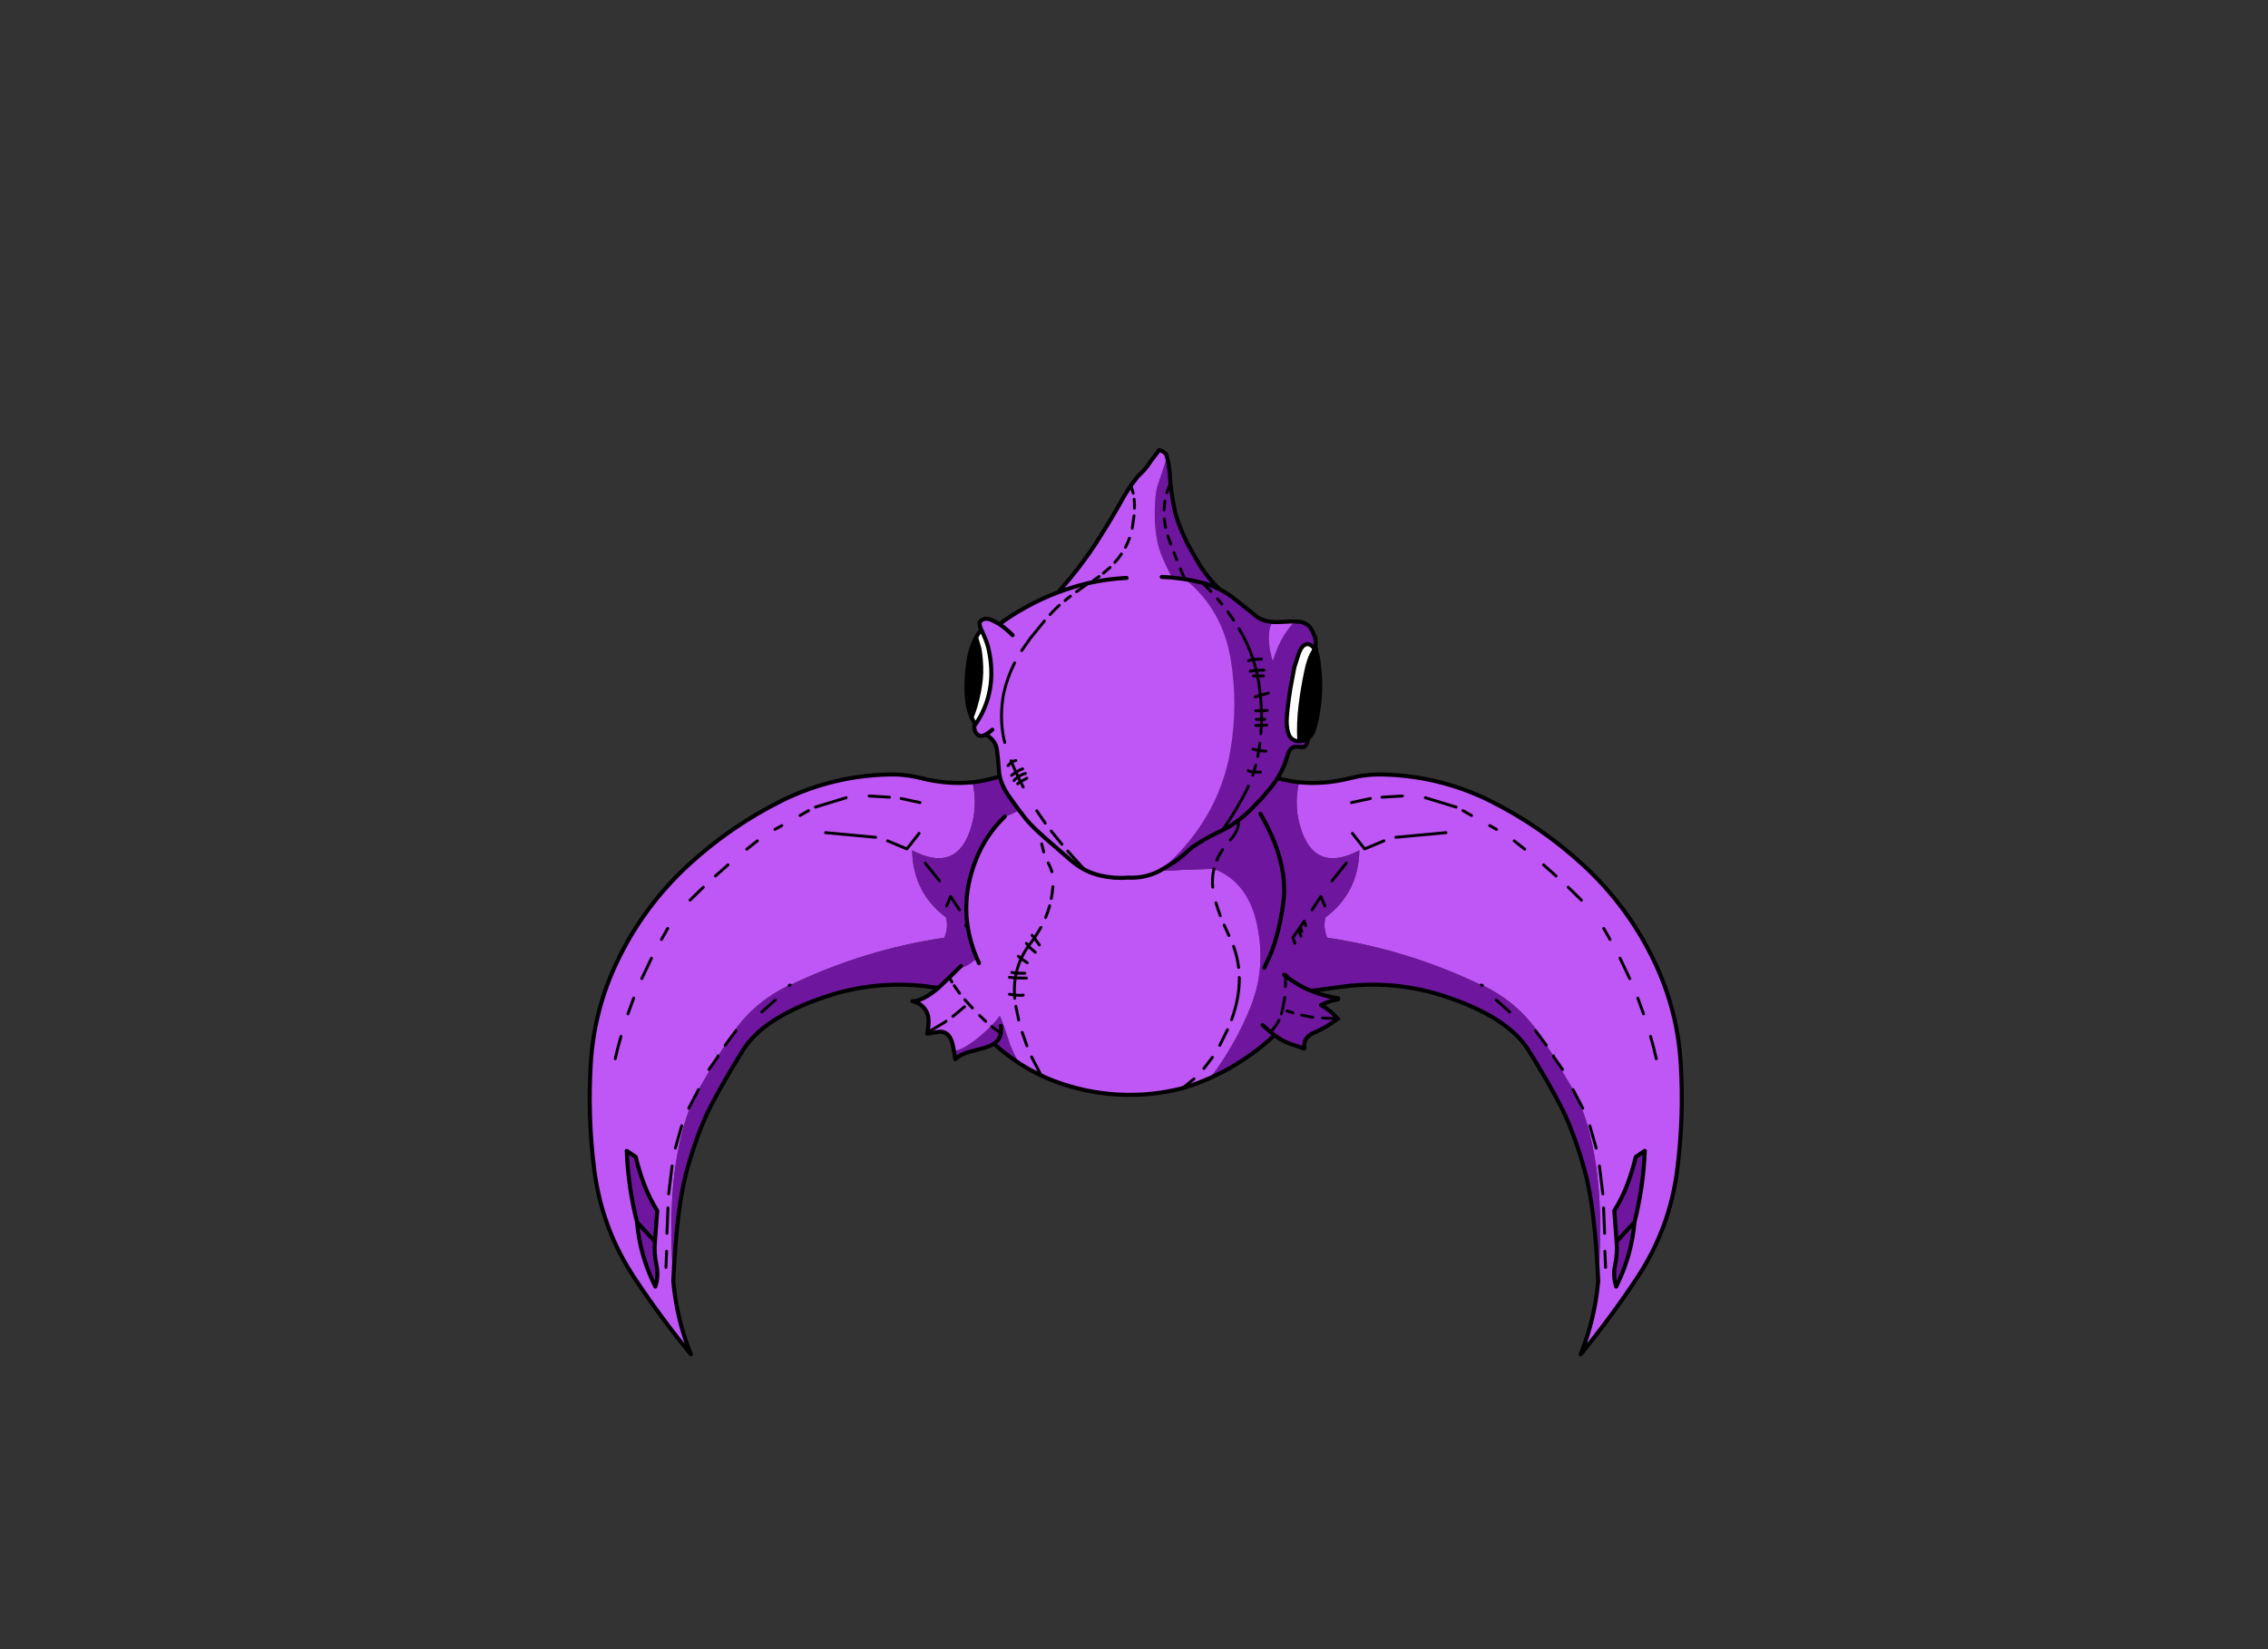 <?xml version="1.0" encoding="utf-8"?>
<!DOCTYPE svg PUBLIC "-//W3C//DTD SVG 1.1//EN" "http://www.w3.org/Graphics/SVG/1.1/DTD/svg11.dtd">
<svg version="1.1" xmlns="http://www.w3.org/2000/svg" xmlns:xlink="http://www.w3.org/1999/xlink" viewBox="0 0 11000 8000">

<rect x="0" y="0" width="11000" height="8000" fill="#333333" stroke="none"/>

<g enable-background="new">

<g>

<g>

<g transform="matrix(-0.49 0 0 0.49 6058 4341)">

<g>

<path fill-opacity="1.000" fill="#BF56F6" d="M -3917 2534 L -3828 2594 Q -3793 2741 -3740 2878 Q -3690 3008 -3615 3127 L -3638 3432 Q -3648 3549 -3623 3665 Q -3600 3775 -3634 3878 L -3662 3818 Q -3789 3542 -3815 3240 Q -3903 2891 -3917 2534 Z M -1294 -1192 Q -1305 -1192 -1316 -1192 Q -1883 -1180 -2384 -932 Q -2892 -678 -3309 -294 Q -3758 121 -4017 671 Q -4242 1147 -4273 1672 Q -4305 2197 -4238 2722 Q -4165 3303 -3839 3794 Q -3581 4184 -3282 4549 Q -3423 4200 -3456 3824 Q -3505 3115 -3429 2646 Q -3366 2254 -3248 2007 L -3207 1928 L -3199 1915 L -3018 1607 L -3016 1605 L -3063 1481 L -3015 1602 L -3013 1594 L -2943 1489 Q -2731 1112 -2357 919 Q -2334 906 -2309 896 L -2299 893 Q -1568 542 -774 424 Q -733 333 -754 232 L -756 223 Q -1083 -20 -1092 -441 L -1092 -441 Q -943 -363 -828 -363 Q -614 -363 -520 -634 Q -438 -868 -494 -1115 L -494 -1115 Q -562 -1108 -631 -1108 Q -811 -1108 -1001 -1155 Q -1144 -1192 -1294 -1192 Z">

</path>

<path fill-opacity="1.000" fill="#6E179E" d="M 84 -1339 L 91 -1334 L 91 -1334 L 84 -1339 Z M 91 -1334 L 91 -1333 L 86 -1323 L 66 -1307 Q -200 -1146 -494 -1115 Q -438 -868 -520 -634 Q -614 -363 -828 -363 Q -943 -363 -1092 -441 L -1092 -441 Q -1083 -20 -756 223 L -754 232 Q -733 333 -774 424 Q -1568 542 -2299 893 L -2309 896 Q -2334 906 -2357 919 Q -2731 1112 -2943 1489 L -3013 1594 L -3015 1602 L -3016 1605 L -3018 1607 L -3199 1915 L -3207 1928 L -3248 2007 Q -3366 2254 -3429 2646 Q -3505 3115 -3456 3824 Q -3424 3085 -3318 2713 Q -3213 2340 -3087 2095 Q -2961 1850 -2766 1537 Q -2571 1224 -1988 1021 Q -1613 889 -1225 889 Q -1053 889 -878 915 Q -436 978 5 1014 L 11 1015 L 12 1016 Q 257 505 324 -51 Q 389 -598 188 -1113 L 118 -1308 L 116 -1311 L 104 -1322 L 108 -1321 L 91 -1334 Z M -3917 2534 Q -3903 2891 -3815 3240 Q -3789 3542 -3662 3818 L -3634 3878 Q -3600 3775 -3623 3665 Q -3648 3549 -3638 3432 L -3615 3127 Q -3690 3008 -3740 2878 Q -3793 2741 -3828 2594 L -3917 2534 Z">

</path>

<path fill="none" stroke-opacity="1.000" stroke="rgb(0,0,0)" stroke-linejoin="round" stroke-linecap="round" stroke-width="40" d="M 91 -1333 L 86 -1323 L 102 -1322 L 91 -1333 Z M 91 -1333 L 84 -1339 L 79 -1334 Q 69 -1325 86 -1323 L 66 -1307 Q -200 -1146 -494 -1115 M 91 -1333 L 91 -1334 L 84 -1339 L 108 -1321 L 111 -1321 L 112 -1318 L 117 -1310 L 118 -1308 L 188 -1113 Q 389 -598 324 -51 Q 257 505 12 1016 M 11 1015 L 5 1014 Q -436 978 -878 915 Q -1446 830 -1988 1021 Q -2571 1224 -2766 1537 Q -2961 1850 -3087 2095 Q -3213 2340 -3318 2713 Q -3424 3085 -3456 3824 Q -3423 4200 -3282 4549 Q -3581 4184 -3839 3794 Q -4165 3303 -4238 2722 Q -4305 2197 -4273 1672 Q -4242 1147 -4017 671 Q -3758 121 -3309 -294 Q -2892 -678 -2384 -932 Q -1883 -1180 -1316 -1192 Q -1155 -1195 -1001 -1155 Q -738 -1090 -494 -1115 M 104 -1322 L 102 -1322 L 118 -1308 L 116 -1311 L 104 -1322 Z M 104 -1322 L 91 -1334 M 108 -1321 L 104 -1322 M 118 -1308 L 117 -1310 L 116 -1311 L 108 -1321 M 118 -1308 L 117 -1310 L 112 -1318 M -3638 3432 L -3615 3127 Q -3690 3008 -3740 2878 Q -3793 2741 -3828 2594 L -3917 2534 Q -3903 2891 -3815 3240 L -3638 3432 Z M -3638 3432 Q -3648 3549 -3623 3665 Q -3600 3775 -3634 3878 L -3662 3818 Q -3789 3542 -3815 3240">

</path>

<path fill="none" stroke-opacity="1.000" stroke="rgb(0,0,0)" stroke-linejoin="round" stroke-linecap="round" stroke-width="28.572" d="M -2299 893 L -2309 896 M -2943 1489 L -2835 1344 M 13 -1068 L 114 -1199 M -2729 -452 L -2624 -535 M -3039 -187 L -2915 -297 M -2050 -869 L -1745 -962 M -2202 -786 L -2117 -834 M -2450 -648 L -2382 -686 M -1023 -609 L -1144 -455 L -1335 -535 M -821 -139 L -963 -315 M -1518 -979 L -1316 -967 M -1201 -954 L -1014 -914 M -1453 -570 L -1949 -616 M -623 149 L -711 15 L -751 111 M -561 306 L -546 260 L -508 316 L -491 341 L -434 421 L -453 479 M -508 316 L -522 361 M -514 410 L -491 341 M -2446 1040 L -2580 1159 M -3015 1602 L -3013 1594 M -3016 1605 L -3018 1607 M -3207 1928 L -3248 2007 M -3018 1607 L -3103 1729 M -3768 829 L -3672 627 M -3573 441 L -3511 332 M -4031 1622 Q -4006 1510 -3974 1401 M -3905 1178 L -3848 1022 M -3373 2286 L -3436 2507 M -3468 2684 L -3502 2960 M -3248 2007 L -3303 2112 M -3522 3528 L -3529 3688 M -3509 3098 L -3519 3350 M -3290 52 L -3159 -76">

</path>

</g>

</g>

<g transform="matrix(0.49 0 0 0.49 4959 4341)">

<g>

<path fill-opacity="1.000" fill="#BF56F6" d="M -3917 2534 L -3828 2594 Q -3793 2741 -3740 2878 Q -3690 3008 -3615 3127 L -3638 3432 Q -3648 3549 -3623 3665 Q -3600 3775 -3634 3878 L -3662 3818 Q -3789 3542 -3815 3240 Q -3903 2891 -3917 2534 Z M -1294 -1192 Q -1305 -1192 -1316 -1192 Q -1883 -1180 -2384 -932 Q -2892 -678 -3309 -294 Q -3758 121 -4017 671 Q -4242 1147 -4273 1672 Q -4305 2197 -4238 2722 Q -4165 3303 -3839 3794 Q -3581 4184 -3282 4549 Q -3423 4200 -3456 3824 Q -3505 3115 -3429 2646 Q -3366 2254 -3248 2007 L -3207 1928 L -3199 1915 L -3018 1607 L -3016 1605 L -3063 1481 L -3015 1602 L -3013 1594 L -2943 1489 Q -2731 1112 -2357 919 Q -2334 906 -2309 896 L -2299 893 Q -1568 542 -774 424 Q -733 333 -754 232 L -756 223 Q -1083 -20 -1092 -441 L -1092 -441 Q -943 -363 -828 -363 Q -614 -363 -520 -634 Q -438 -868 -494 -1115 L -494 -1115 Q -562 -1108 -631 -1108 Q -811 -1108 -1001 -1155 Q -1144 -1192 -1294 -1192 Z">

</path>

<path fill-opacity="1.000" fill="#6E179E" d="M 84 -1339 L 91 -1334 L 91 -1334 L 84 -1339 Z M 91 -1334 L 91 -1333 L 86 -1323 L 66 -1307 Q -200 -1146 -494 -1115 Q -438 -868 -520 -634 Q -614 -363 -828 -363 Q -943 -363 -1092 -441 L -1092 -441 Q -1083 -20 -756 223 L -754 232 Q -733 333 -774 424 Q -1568 542 -2299 893 L -2309 896 Q -2334 906 -2357 919 Q -2731 1112 -2943 1489 L -3013 1594 L -3015 1602 L -3016 1605 L -3018 1607 L -3199 1915 L -3207 1928 L -3248 2007 Q -3366 2254 -3429 2646 Q -3505 3115 -3456 3824 Q -3424 3085 -3318 2713 Q -3213 2340 -3087 2095 Q -2961 1850 -2766 1537 Q -2571 1224 -1988 1021 Q -1613 889 -1225 889 Q -1053 889 -878 915 Q -436 978 5 1014 L 11 1015 L 12 1016 Q 257 505 324 -51 Q 389 -598 188 -1113 L 118 -1308 L 116 -1311 L 104 -1322 L 108 -1321 L 91 -1334 Z M -3917 2534 Q -3903 2891 -3815 3240 Q -3789 3542 -3662 3818 L -3634 3878 Q -3600 3775 -3623 3665 Q -3648 3549 -3638 3432 L -3615 3127 Q -3690 3008 -3740 2878 Q -3793 2741 -3828 2594 L -3917 2534 Z">

</path>

<path fill="none" stroke-opacity="1.000" stroke="rgb(0,0,0)" stroke-linejoin="round" stroke-linecap="round" stroke-width="40" d="M 91 -1333 L 86 -1323 L 102 -1322 L 91 -1333 Z M 91 -1333 L 84 -1339 L 79 -1334 Q 69 -1325 86 -1323 L 66 -1307 Q -200 -1146 -494 -1115 M 91 -1333 L 91 -1334 L 84 -1339 L 108 -1321 L 111 -1321 L 112 -1318 L 117 -1310 L 118 -1308 L 188 -1113 Q 389 -598 324 -51 Q 257 505 12 1016 M 11 1015 L 5 1014 Q -436 978 -878 915 Q -1446 830 -1988 1021 Q -2571 1224 -2766 1537 Q -2961 1850 -3087 2095 Q -3213 2340 -3318 2713 Q -3424 3085 -3456 3824 Q -3423 4200 -3282 4549 Q -3581 4184 -3839 3794 Q -4165 3303 -4238 2722 Q -4305 2197 -4273 1672 Q -4242 1147 -4017 671 Q -3758 121 -3309 -294 Q -2892 -678 -2384 -932 Q -1883 -1180 -1316 -1192 Q -1155 -1195 -1001 -1155 Q -738 -1090 -494 -1115 M 104 -1322 L 102 -1322 L 118 -1308 L 116 -1311 L 104 -1322 Z M 104 -1322 L 91 -1334 M 108 -1321 L 104 -1322 M 118 -1308 L 117 -1310 L 116 -1311 L 108 -1321 M 118 -1308 L 117 -1310 L 112 -1318 M -3638 3432 L -3615 3127 Q -3690 3008 -3740 2878 Q -3793 2741 -3828 2594 L -3917 2534 Q -3903 2891 -3815 3240 L -3638 3432 Z M -3638 3432 Q -3648 3549 -3623 3665 Q -3600 3775 -3634 3878 L -3662 3818 Q -3789 3542 -3815 3240">

</path>

<path fill="none" stroke-opacity="1.000" stroke="rgb(0,0,0)" stroke-linejoin="round" stroke-linecap="round" stroke-width="28.572" d="M -2299 893 L -2309 896 M -2943 1489 L -2835 1344 M 13 -1068 L 114 -1199 M -2729 -452 L -2624 -535 M -3039 -187 L -2915 -297 M -2050 -869 L -1745 -962 M -2202 -786 L -2117 -834 M -2450 -648 L -2382 -686 M -1023 -609 L -1144 -455 L -1335 -535 M -821 -139 L -963 -315 M -1518 -979 L -1316 -967 M -1201 -954 L -1014 -914 M -1453 -570 L -1949 -616 M -623 149 L -711 15 L -751 111 M -561 306 L -546 260 L -508 316 L -491 341 L -434 421 L -453 479 M -508 316 L -522 361 M -514 410 L -491 341 M -2446 1040 L -2580 1159 M -3015 1602 L -3013 1594 M -3016 1605 L -3018 1607 M -3207 1928 L -3248 2007 M -3018 1607 L -3103 1729 M -3768 829 L -3672 627 M -3573 441 L -3511 332 M -4031 1622 Q -4006 1510 -3974 1401 M -3905 1178 L -3848 1022 M -3373 2286 L -3436 2507 M -3468 2684 L -3502 2960 M -3248 2007 L -3303 2112 M -3522 3528 L -3529 3688 M -3509 3098 L -3519 3350 M -3290 52 L -3159 -76">

</path>

</g>

</g>

<g transform="matrix(0.49 0 0 0.49 5460 4513)">

<g>

<path fill-opacity="1.000" fill="#BF56F6" d="M -512 -1437 Q -579 -1437 -654 -1411 Q -751 -1378 -879 -1295 Q -1015 -1206 -1088 -1170 Q -1143 -1142 -1189 -1130 L -1196 -1128 Q -1385 -946 -1482 -701 Q -1679 -206 -1474 277 Q -1522 322 -1570 348 Q -1612 370 -1662 383 L -1746 466 L -1848 564 Q -2009 702 -2111 702 Q -2112 702 -2112 702 L -2112 702 Q -2019 720 -1973 803 Q -1936 873 -1963 1012 L -1965 1023 L -1840 1003 Q -1754 1003 -1722 1100 Q -1710 1136 -1699 1200 Q -1589 1171 -1446 1052 Q -1316 943 -1246 847 Q -1219 904 -1145 1132 Q -1103 1238 -1055 1316 Q -950 1384 -837 1437 Q -717 1494 -589 1533 Q -311 1620 -18 1628 Q 12 1629 41 1629 Q 299 1629 550 1566 L 561 1563 Q 702 1521 837 1461 Q 1086 1133 1238 753 Q 1389 372 1301 -52 Q 1213 -477 873 -609 Q 873 -609 873 -609 L 873 -609 L 566 -599 Q 453 -590 340 -590 Q 43 -590 -246 -650 Q -665 -736 -810 -1139 Q -696 -1326 -507 -1437 Q -509 -1437 -512 -1437 Z">

</path>

<path fill-opacity="1.000" fill="#6E179E" d="M -1246 847 Q -1316 943 -1446 1052 Q -1589 1171 -1699 1200 L -1688 1276 Q -1644 1232 -1553 1204 L -1397 1163 L -1344 1144 L -1304 1122 Q -1214 1206 -1114 1275 L -1055 1316 Q -1103 1238 -1145 1132 Q -1219 904 -1246 847 Z M 203 -1628 Q -170 -1628 -499 -1442 L -507 -1437 Q -696 -1326 -810 -1139 Q -665 -736 -246 -650 Q 44 -590 340 -590 Q 452 -590 566 -599 L 873 -609 Q 1213 -477 1301 -52 Q 1389 372 1238 753 Q 1086 1133 837 1461 Q 941 1414 1041 1357 Q 1275 1221 1473 1038 L 1504 1060 Q 1571 1105 1632 1125 L 1768 1171 Q 1752 1058 1868 1011 Q 1984 963 2097 875 L 2096 874 Q 2028 792 1933 741 Q 2014 696 2103 683 L 2103 672 Q 1833 633 1624 483 L 1581 451 L 1585 439 Q 1461 297 1434 244 L 1432 240 Q 1522 18 1560 -282 Q 1610 -670 1341 -1140 L 1328 -1133 L 1288 -1127 Q 1217 -1127 1135 -1202 Q 1086 -1247 1043 -1255 L 1043 -1255 Q 1043 -1255 1043 -1255 Q 845 -1563 389 -1617 Q 295 -1628 203 -1628 Z">

</path>

<path fill="none" stroke-opacity="1.000" stroke="rgb(0,0,0)" stroke-linejoin="round" stroke-linecap="round" stroke-width="28.572" d="M 1585 439 L 1624 483 M 2096 874 L 2111 876 M 1043 -1255 Q 1073 -1209 1097 -1156 Q 1156 -1026 1034 -894 M 902 -695 Q 924 -748 959 -799 M 936 -145 Q 910 -213 893 -272 M 861 -427 Q 856 -474 859 -513 Q 861 -560 873 -609 M -810 -1139 L -817 -1127 Q -834 -1074 -839 -1019 M 1043 -1255 Q 845 -1563 389 -1617 Q -89 -1674 -499 -1442 L -507 -1437 Q -696 -1326 -810 -1139 M 1851 861 L 1739 839 M 1655 816 L 1639 811 L 1596 798 M 2096 874 L 1948 868 M 1581 451 L 1585 439 M 1117 367 Q 1104 260 1067 158 M 1540 828 L 1545 810 L 1552 783 L 1574 664 M 1581 451 L 1581 557 M 1047 885 Q 1127 668 1124 467 M 561 1563 L 675 1471 M 1433 1007 Q 1485 954 1517 889 M 930 1139 L 1007 984 M 773 1368 L 858 1257 M 1021 51 L 974 -52 M -812 -776 L -832 -856 M -731 -580 Q -742 -618 -761 -655 L -767 -667 M -793 -127 Q -770 -184 -753 -243 M -737 -315 Q -726 -373 -721 -432 M -927 49 L -904 76 L -840 -28 M -983 129 L -963 156 L -941 126 L -904 76 L -898 85 L -855 145 M -963 156 L -952 168 L -895 217 M -1063 257 L -1035 279 Q -1006 215 -963 156 M -975 321 L -1023 288 L -1035 279 Q -1068 349 -1084 424 L -1078 424 L -999 425 M -1151 465 L -1093 471 L -1084 424 L -1127 417 M -1093 471 L -983 473 M -1386 901 L -1420 869 L -1446 843 M -1518 769 L -1560 723 L -1582 699 L -1593 687 M -1060 888 L -1088 752 M -1093 471 Q -1106 553 -1101 640 L -1094 641 Q -1040 646 -1015 641 M -1099 673 L -1101 640 L -1151 633 M -978 1143 L -1025 1011 M -837 1437 L -932 1253 M -1237 1019 L -1327 952 M -1963 1012 L -1802 916 L -1778 900 M -1645 623 L -1698 548 M -1711 852 L -1663 813 L -1596 756 M -1721 511 L -1746 466">

</path>

<path fill="none" stroke-opacity="1.000" stroke="rgb(0,0,0)" stroke-linejoin="round" stroke-linecap="round" stroke-width="40" d="M 1333 -1154 L 1341 -1140 Q 1610 -670 1560 -282 Q 1522 18 1432 240 M 1624 483 Q 1833 633 2103 672 L 2103 683 Q 2014 696 1933 741 Q 2028 792 2096 874 M 837 1461 Q 941 1414 1041 1357 Q 1275 1221 1473 1038 L 1433 1007 L 1354 938 M 1473 1038 L 1504 1060 Q 1571 1105 1632 1125 L 1768 1171 Q 1752 1058 1868 1011 Q 1984 963 2097 875 L 2096 874 M 1432 240 L 1371 372 M 1581 451 L 1566 438 M 837 1461 Q 702 1521 561 1563 L 550 1566 Q 270 1636 -18 1628 Q -311 1620 -589 1533 Q -717 1494 -837 1437 Q -950 1384 -1055 1316 L -1114 1275 Q -1214 1206 -1304 1122 L -1344 1144 L -1397 1163 L -1553 1204 Q -1644 1232 -1688 1276 L -1699 1200 Q -1710 1136 -1722 1100 Q -1754 1003 -1840 1003 L -1965 1023 L -1963 1012 Q -1936 873 -1973 803 Q -2019 720 -2112 702 Q -2010 703 -1848 564 L -1746 466 L -1662 383 L -1631 353 M 1624 483 L 1581 451 M -1474 277 Q -1679 -206 -1482 -701 Q -1385 -946 -1196 -1128 M -1453 325 L -1474 277 M -1304 1122 Q -1286 1110 -1273 1096 Q -1245 1065 -1237 1019 Q -1231 986 -1236 946">

</path>

</g>

</g>

<g transform="matrix(0.49 0 0 0.49 5486 3979)">

<g>

<path fill-opacity="1.000" fill="rgb(0,0,0)" d="M -1534 -1811 L -1557 -1764 Q -1590 -1691 -1605 -1604 Q -1635 -1435 -1629 -1260 Q -1625 -1129 -1579 -1018 Q -1535 -1128 -1507 -1267 Q -1479 -1407 -1484 -1523 Q -1489 -1639 -1502 -1700 L -1534 -1811 Z M 1821 -1693 Q 1768 -1636 1734 -1474 Q 1699 -1313 1677 -1134 Q 1655 -956 1665 -782 L 1711 -790 Q 1734 -797 1754 -812 Q 1795 -844 1815 -912 Q 1843 -1011 1858 -1123 Q 1871 -1222 1872 -1345 L 1869 -1429 L 1859 -1536 L 1858 -1548 L 1851 -1596 Q 1846 -1643 1823 -1691 L 1821 -1693 Z">

</path>

<path fill-opacity="1.000" fill="#6E179E" d="M 355 -3595 L 257 -3297 Q 234 -3209 234 -3033 Q 234 -2811 289 -2653 Q 314 -2581 404 -2403 L 531 -2387 L 530 -2390 L 535 -2386 Q 904 -2084 985 -1598 Q 1061 -1142 982 -687 Q 907 -253 649 108 Q 489 332 278 503 L 294 494 Q 441 412 517 344 L 607 265 L 685 215 Q 760 167 902 100 L 903 99 Q 1045 31 1189 -110 L 1197 -118 L 1261 -185 L 1294 -219 L 1358 -294 Q 1432 -378 1482 -475 Q 1524 -554 1548 -642 L 1563 -681 Q 1582 -722 1627 -729 L 1706 -723 L 1712 -726 Q 1735 -743 1743 -771 L 1754 -812 L 1754 -812 Q 1734 -797 1711 -790 L 1665 -782 Q 1663 -782 1662 -782 Q 1620 -782 1589 -808 Q 1541 -850 1540 -986 Q 1543 -1070 1560 -1194 Q 1577 -1319 1596 -1409 L 1616 -1515 L 1658 -1646 Q 1691 -1744 1747 -1744 Q 1752 -1744 1757 -1743 Q 1794 -1730 1821 -1693 L 1823 -1691 Q 1831 -1777 1821 -1810 L 1786 -1889 Q 1761 -1935 1704 -1956 L 1679 -1964 L 1618 -1968 Q 1492 -1831 1429 -1654 L 1402 -1579 Q 1357 -1712 1366 -1854 Q 1370 -1913 1400 -1963 Q 1309 -1971 1252 -2009 L 1243 -2016 L 1101 -2130 L 987 -2220 Q 939 -2254 873 -2288 L 833 -2329 Q 730 -2437 657 -2563 L 581 -2697 Q 534 -2780 488 -2894 Q 442 -3008 429 -3078 L 408 -3193 L 401 -3238 Q 394 -3289 390 -3339 L 389 -3344 L 384 -3403 L 383 -3431 L 381 -3454 L 377 -3480 L 373 -3507 L 370 -3530 L 365 -3556 L 355 -3595 Z">

</path>

<path fill-opacity="1.000" fill="#BF56F6" d="M 1579 -1968 L 1505 -1964 L 1497 -1964 Q 1467 -1962 1439 -1962 Q 1418 -1962 1400 -1963 Q 1370 -1913 1366 -1854 Q 1357 -1712 1402 -1579 L 1429 -1654 Q 1492 -1831 1618 -1968 Z M 278 -3665 L 203 -3567 L 149 -3490 L 113 -3450 L 68 -3406 L -2 -3315 L -3 -3314 L -63 -3220 L -112 -3133 L -159 -3051 L -217 -2953 L -250 -2899 L -285 -2843 L -323 -2783 L -355 -2732 L -389 -2682 L -423 -2632 L -482 -2552 L -536 -2480 L -602 -2398 L -679 -2307 L -722 -2257 Q -895 -2192 -1047 -2106 Q -1200 -2021 -1303 -1941 L -1350 -1967 Q -1398 -1995 -1434 -1995 Q -1475 -1995 -1501 -1958 Q -1499 -1921 -1483 -1887 L -1458 -1831 L -1455 -1824 L -1446 -1803 L -1441 -1791 Q -1419 -1736 -1407 -1677 Q -1332 -1315 -1497 -1019 L -1527 -970 L -1543 -946 L -1553 -932 Q -1554 -871 -1512 -842 Q -1501 -834 -1486 -834 Q -1466 -834 -1438 -849 Q -1340 -790 -1328 -698 Q -1316 -607 -1308 -486 Q -1300 -365 -1199 -223 Q -1098 -81 -1038 -8 Q -978 64 -858 170 L -601 393 Q -534 451 -460 490 Q -384 529 -302 548 Q -203 571 -102 571 Q -66 571 -30 568 Q -14 569 3 569 Q 151 569 278 503 Q 489 332 649 108 Q 907 -253 982 -687 Q 1061 -1142 985 -1598 Q 904 -2084 535 -2386 L 531 -2387 L 404 -2403 Q 314 -2581 289 -2653 Q 234 -2811 234 -3033 Q 234 -3209 257 -3297 L 355 -3595 L 351 -3609 Q 341 -3647 278 -3665 Z">

</path>

<path fill-opacity="1.000" fill="rgb(255,255,255)" d="M -1483 -1887 Q -1512 -1852 -1534 -1811 L -1502 -1700 Q -1489 -1639 -1484 -1523 Q -1479 -1407 -1507 -1267 Q -1535 -1128 -1579 -1018 L -1543 -946 L -1527 -970 L -1497 -1019 Q -1332 -1315 -1407 -1677 Q -1419 -1736 -1441 -1791 L -1446 -1803 L -1455 -1824 L -1458 -1831 L -1483 -1887 Z M 1747 -1744 Q 1691 -1744 1658 -1646 L 1616 -1515 L 1596 -1409 Q 1577 -1319 1560 -1194 Q 1543 -1070 1540 -986 Q 1541 -850 1589 -808 Q 1620 -782 1662 -782 Q 1664 -782 1665 -782 Q 1655 -956 1677 -1134 Q 1699 -1313 1734 -1474 Q 1768 -1636 1821 -1693 Q 1794 -1730 1757 -1743 Q 1752 -1744 1747 -1744 Z">

</path>

<path fill="none" stroke-opacity="1.000" stroke="rgb(0,0,0)" stroke-linejoin="round" stroke-linecap="round" stroke-width="40" d="M 355 -3595 L 365 -3556 L 370 -3530 L 373 -3507 L 377 -3480 L 381 -3454 L 383 -3431 L 384 -3403 L 389 -3344 L 390 -3339 Q 394 -3289 401 -3238 L 408 -3193 L 429 -3078 Q 442 -3008 488 -2894 Q 534 -2780 581 -2697 L 657 -2563 Q 730 -2437 833 -2329 L 873 -2288 Q 939 -2254 987 -2220 L 1101 -2130 L 1243 -2016 L 1252 -2009 Q 1309 -1971 1400 -1963 Q 1444 -1960 1497 -1964 L 1505 -1964 L 1579 -1968 L 1618 -1968 L 1679 -1964 L 1704 -1956 Q 1761 -1935 1786 -1889 L 1821 -1810 Q 1831 -1777 1823 -1691 Q 1846 -1643 1851 -1596 L 1858 -1548 L 1859 -1536 L 1869 -1429 L 1872 -1345 Q 1871 -1222 1858 -1123 Q 1843 -1011 1815 -912 Q 1795 -844 1754 -812 L 1743 -771 Q 1735 -743 1712 -726 L 1706 -723 L 1627 -729 Q 1582 -722 1563 -681 L 1548 -642 Q 1524 -554 1482 -475 Q 1432 -378 1358 -294 L 1294 -219 L 1261 -185 L 1197 -118 L 1189 -110 Q 1045 31 903 99 M 902 100 Q 760 167 685 215 L 607 265 L 517 344 Q 441 412 294 494 L 278 503 Q 137 576 -30 568 Q -168 579 -302 548 Q -384 529 -460 490 Q -534 451 -601 393 L -858 170 Q -978 64 -1038 -8 Q -1098 -81 -1199 -223 Q -1300 -365 -1308 -486 Q -1316 -607 -1328 -698 Q -1340 -790 -1438 -849 Q -1486 -824 -1512 -842 Q -1554 -871 -1553 -932 L -1543 -946 L -1579 -1018 Q -1625 -1129 -1629 -1260 Q -1635 -1435 -1605 -1604 Q -1590 -1691 -1557 -1764 L -1534 -1811 Q -1512 -1852 -1483 -1887 Q -1499 -1921 -1501 -1958 Q -1453 -2027 -1350 -1967 L -1303 -1941 Q -1200 -2021 -1047 -2106 Q -895 -2192 -722 -2257 L -679 -2307 L -602 -2398 L -536 -2480 L -482 -2552 L -423 -2632 L -389 -2682 L -355 -2732 L -323 -2783 L -285 -2843 L -250 -2899 L -217 -2953 L -159 -3051 L -112 -3133 L -63 -3220 L -3 -3314 L -2 -3315 L 68 -3406 L 113 -3450 L 149 -3490 L 203 -3567 L 278 -3665 Q 341 -3647 351 -3609 L 355 -3595 M 404 -2403 L 531 -2387 M 404 -2403 L 303 -2409 M 535 -2386 L 604 -2374 L 705 -2351 Q 788 -2329 843 -2302 L 873 -2288 M 531 -2387 L 535 -2386 M 1821 -1693 Q 1794 -1730 1757 -1743 Q 1694 -1752 1658 -1646 L 1616 -1515 L 1596 -1409 Q 1577 -1319 1560 -1194 Q 1543 -1070 1540 -986 Q 1541 -850 1589 -808 Q 1621 -781 1665 -782 Q 1655 -956 1677 -1134 Q 1699 -1313 1734 -1474 Q 1768 -1636 1821 -1693 Z M 1665 -782 L 1711 -790 Q 1734 -797 1754 -812 M -421 -2348 Q -569 -2314 -722 -2257 M -421 -2348 L -383 -2356 Q -216 -2391 -45 -2399 M -1543 -946 L -1527 -970 L -1497 -1019 Q -1332 -1315 -1407 -1677 Q -1419 -1736 -1441 -1791 L -1446 -1803 L -1455 -1824 L -1458 -1831 L -1483 -1887 M -1534 -1811 L -1502 -1700 Q -1489 -1639 -1484 -1523 Q -1479 -1407 -1507 -1267 Q -1535 -1128 -1579 -1018 M -1303 -1941 Q -1238 -1898 -1173 -1832 M -1374 -896 Q -1410 -865 -1438 -849">

</path>

<path fill="none" stroke-opacity="1.000" stroke="rgb(0,0,0)" stroke-linejoin="round" stroke-linecap="round" stroke-width="28.572" d="M 903 99 L 902 100 M 531 -2387 L 530 -2390 L 488 -2489 M 390 -3339 Q 368 -3291 354 -3243 M 33 -3089 L 33 -3129 L 30 -3178 M 335 -3160 Q 327 -3116 326 -3072 M 424 -2650 L 452 -2578 M 363 -2816 L 370 -2796 L 393 -2733 M 705 -2351 L 790 -2266 M 856 -2191 L 898 -2141 M 328 -2982 L 341 -2899 M 11 -2890 L 29 -3014 M 1164 -1580 L 1204 -1592 L 1208 -1592 Q 1158 -1744 1076 -1883 L 1068 -1896 M 1310 -1429 L 1251 -1429 L 1263 -1364 L 1280 -1238 L 1307 -1245 L 1359 -1259 M 1211 -1429 L 1251 -1429 L 1239 -1484 L 1218 -1482 L 1179 -1476 M 1347 -1088 L 1290 -1084 L 1291 -999 L 1324 -999 M 1239 -999 L 1291 -999 L 1289 -939 L 1343 -942 M 1234 -1084 L 1276 -1084 L 1290 -1084 L 1287 -1147 L 1280 -1238 L 1229 -1221 M 1291 -1595 L 1208 -1592 L 1239 -1484 L 1315 -1486 M 1234 -939 L 1246 -939 L 1289 -939 L 1284 -856 M 1334 -684 L 1264 -690 L 1253 -631 M 1206 -704 L 1249 -694 L 1264 -690 L 1275 -762 M 1281 -477 L 1214 -477 L 1204 -446 M 1159 -491 L 1191 -480 L 1214 -477 L 1233 -544 M 1161 -337 L 1147 -307 Q 1045 -101 903 99 M 958 -2063 L 1015 -1980 M -56 -2702 L -34 -2748 L -16 -2792 M -161 -2553 Q -125 -2593 -96 -2636 M -802 -2036 L -772 -2069 L -711 -2128 M -541 -2262 L -421 -2348 M -654 -2175 L -601 -2218 M -370 -2376 L -317 -2413 M -274 -2446 L -209 -2503 M -1251 -770 Q -1302 -971 -1271 -1197 Q -1252 -1333 -1186 -1488 L -1153 -1558 M -1083 -1680 L -998 -1801 L -858 -1973 M -1189 -589 L -1183 -574 Q -1162 -589 -1141 -591 M -1046 -463 Q -1080 -456 -1117 -430 L -1118 -429 L -1095 -381 L -1092 -383 L -1032 -416 M -1159 -392 Q -1149 -409 -1118 -429 L -1140 -475 L -1144 -473 L -1183 -444 M -1068 -329 L -1095 -381 Q -1116 -369 -1123 -361 M -1183 -574 L -1140 -475 Q -1104 -499 -1074 -509 M -1183 -574 L -1219 -541 M -685 238 L -791 107 M -460 490 L -628 305 M 21 -3238 L -2 -3315 M -850 29 L -934 -94">

</path>

<path fill="none" stroke-opacity="1.000" stroke="rgb(0,0,0)" stroke-linejoin="round" stroke-linecap="round" stroke-width="60" d="M 1821 -1693 L 1823 -1691">

</path>

</g>

</g>

</g>

</g>

</g>

</svg>
